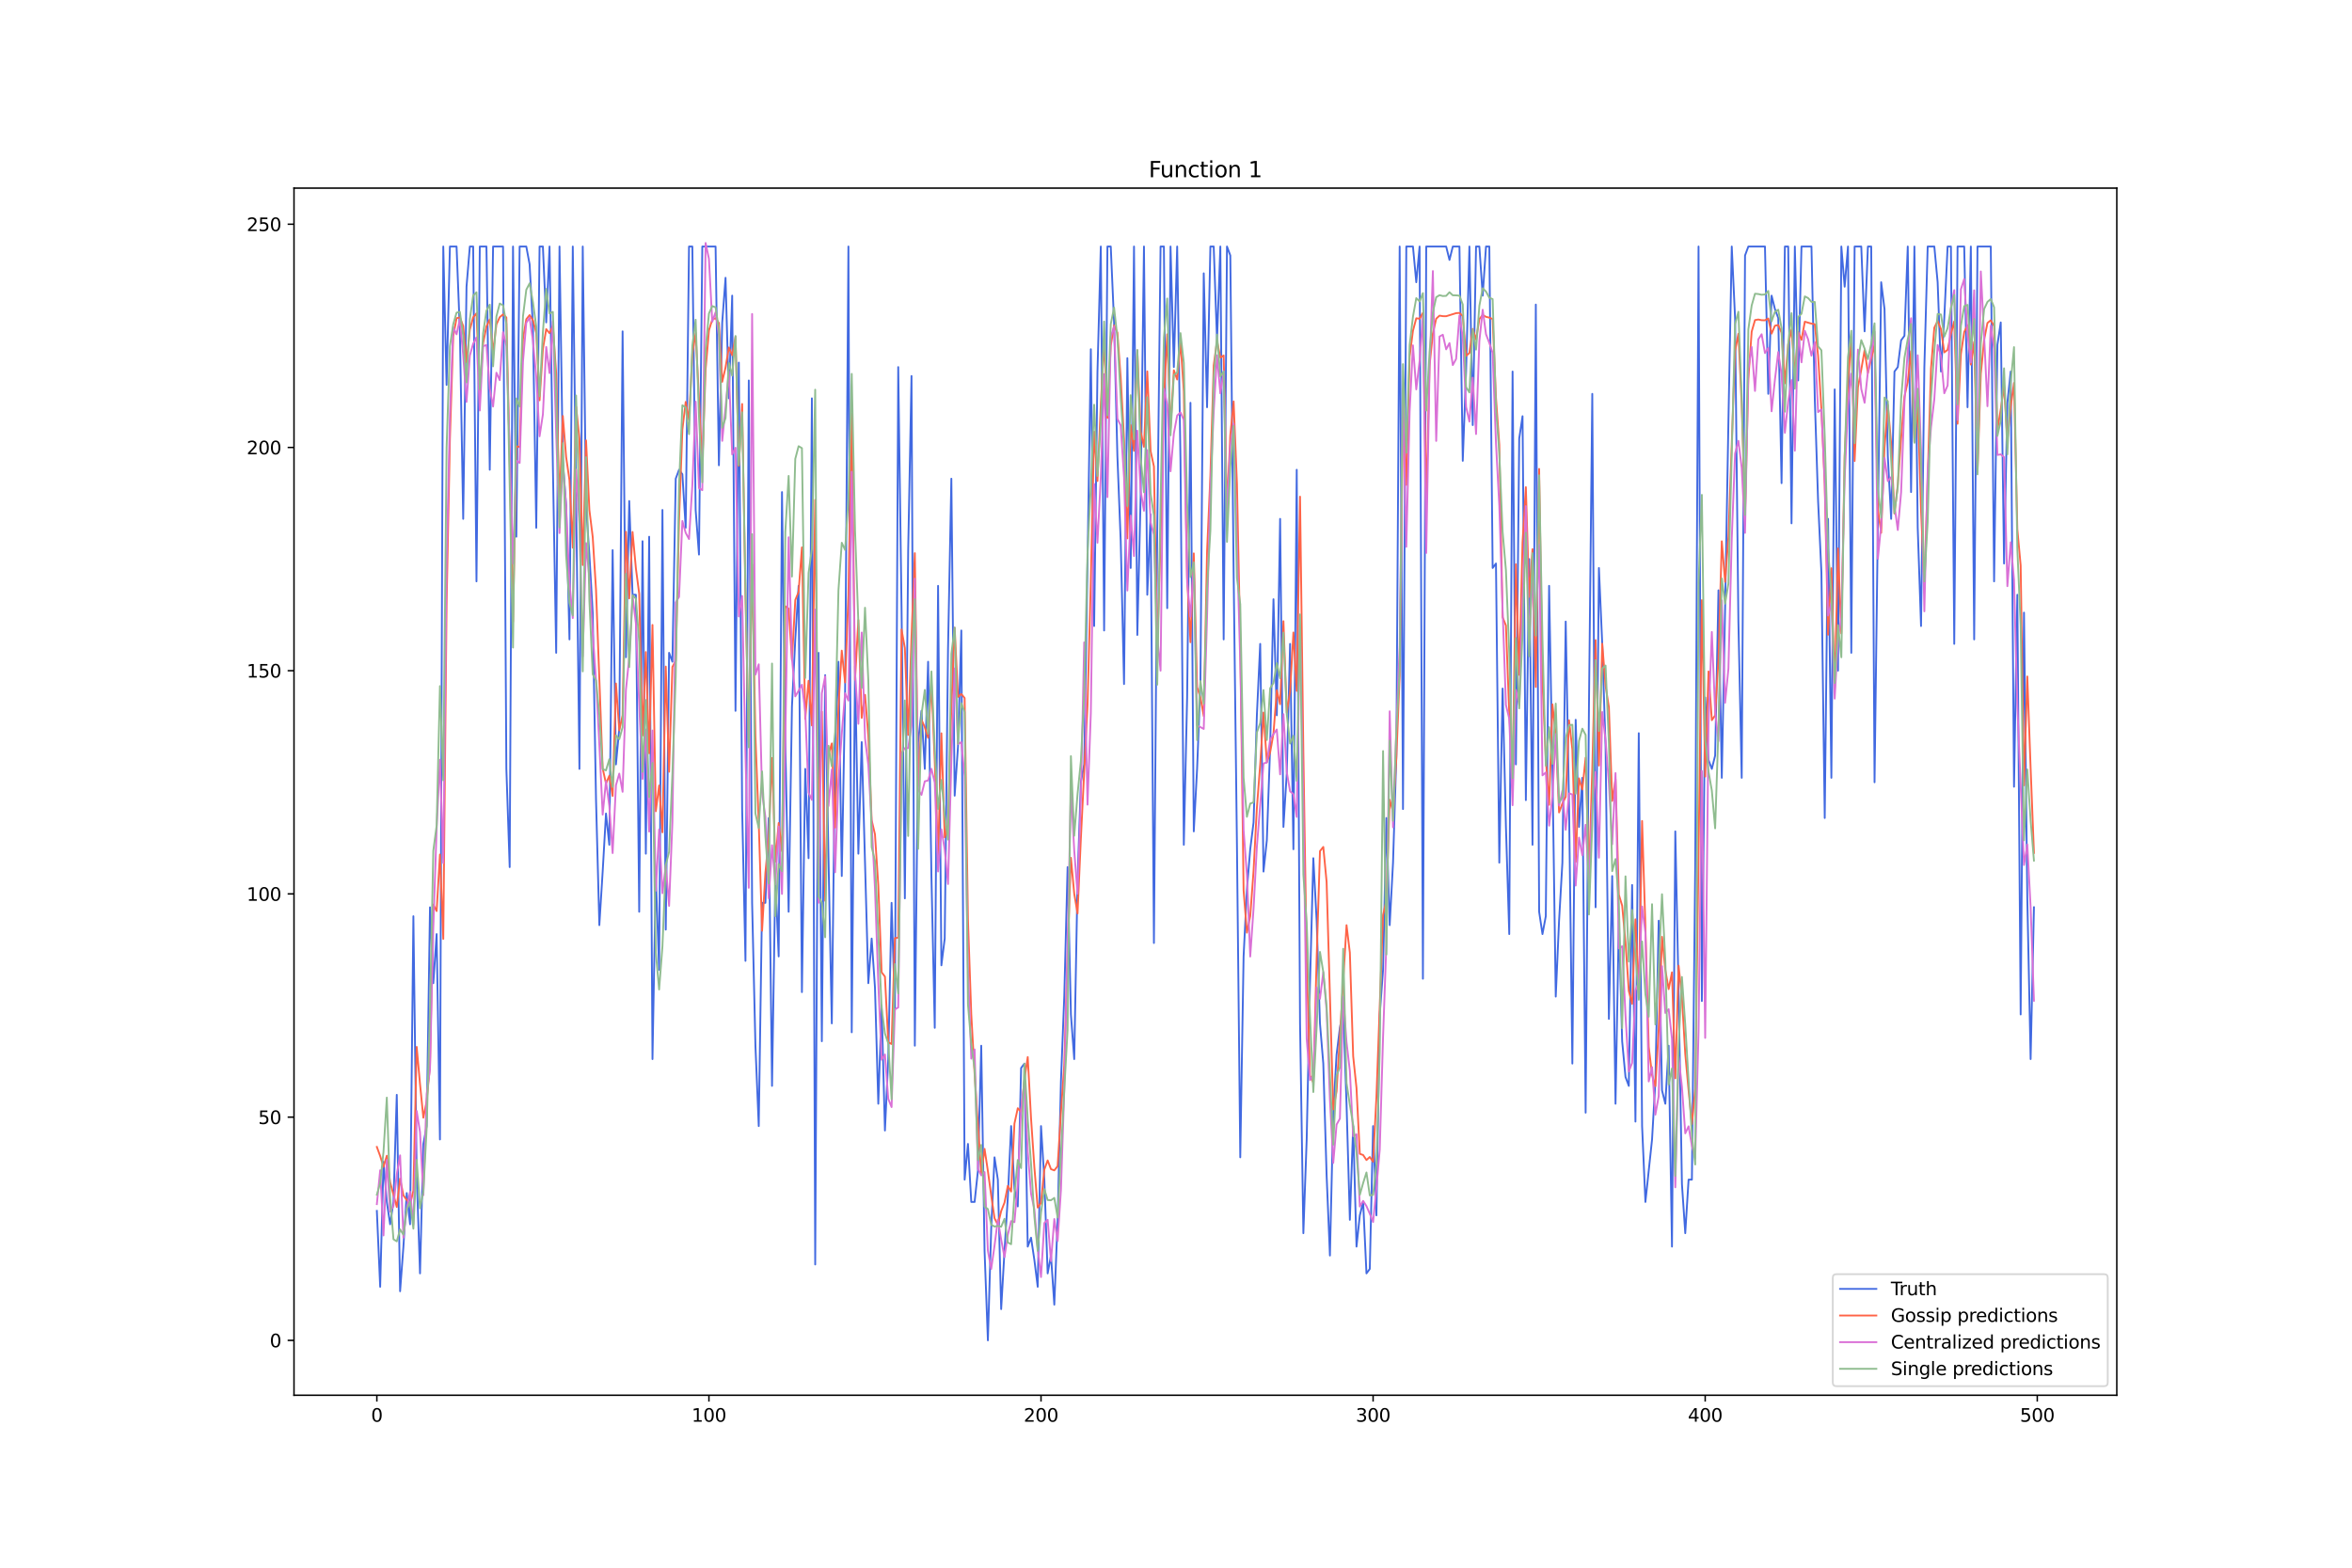 <?xml version="1.0" encoding="utf-8" standalone="no"?>
<!DOCTYPE svg PUBLIC "-//W3C//DTD SVG 1.1//EN"
  "http://www.w3.org/Graphics/SVG/1.1/DTD/svg11.dtd">
<svg xmlns:xlink="http://www.w3.org/1999/xlink" width="1296pt" height="864pt" viewBox="0 0 1296 864" xmlns="http://www.w3.org/2000/svg" version="1.1">
 <defs>
  <style type="text/css">*{stroke-linejoin: round; stroke-linecap: butt}</style>
 </defs>
 <g id="figure_1">
  <g id="patch_1">
   <path d="M 0 864 
L 1296 864 
L 1296 0 
L 0 0 
z
" style="fill: #ffffff"/>
  </g>
  <g id="axes_1">
   <g id="patch_2">
    <path d="M 162 768.96 
L 1166.4 768.96 
L 1166.4 103.68 
L 162 103.68 
z
" style="fill: #ffffff"/>
   </g>
   <g id="matplotlib.axis_1">
    <g id="xtick_1">
     <g id="line2d_1">
      <defs>
       <path id="m307b35879f" d="M 0 0 
L 0 3.5 
" style="stroke: #000000; stroke-width: 0.8"/>
      </defs>
      <g>
       <use xlink:href="#m307b35879f" x="207.655" y="768.96" style="stroke: #000000; stroke-width: 0.8"/>
      </g>
     </g>
     <g id="text_1">
      <!-- 0 -->
      <g transform="translate(204.473 783.558) scale(0.1 -0.1)">
       <defs>
        <path id="DejaVuSans-30" d="M 2034 4250 
Q 1547 4250 1301 3770 
Q 1056 3291 1056 2328 
Q 1056 1369 1301 889 
Q 1547 409 2034 409 
Q 2525 409 2770 889 
Q 3016 1369 3016 2328 
Q 3016 3291 2770 3770 
Q 2525 4250 2034 4250 
z
M 2034 4750 
Q 2819 4750 3233 4129 
Q 3647 3509 3647 2328 
Q 3647 1150 3233 529 
Q 2819 -91 2034 -91 
Q 1250 -91 836 529 
Q 422 1150 422 2328 
Q 422 3509 836 4129 
Q 1250 4750 2034 4750 
z
" transform="scale(0.016)"/>
       </defs>
       <use xlink:href="#DejaVuSans-30"/>
      </g>
     </g>
    </g>
    <g id="xtick_2">
     <g id="line2d_2">
      <g>
       <use xlink:href="#m307b35879f" x="390.639" y="768.96" style="stroke: #000000; stroke-width: 0.8"/>
      </g>
     </g>
     <g id="text_2">
      <!-- 100 -->
      <g transform="translate(381.095 783.558) scale(0.1 -0.1)">
       <defs>
        <path id="DejaVuSans-31" d="M 794 531 
L 1825 531 
L 1825 4091 
L 703 3866 
L 703 4441 
L 1819 4666 
L 2450 4666 
L 2450 531 
L 3481 531 
L 3481 0 
L 794 0 
L 794 531 
z
" transform="scale(0.016)"/>
       </defs>
       <use xlink:href="#DejaVuSans-31"/>
       <use xlink:href="#DejaVuSans-30" x="63.623"/>
       <use xlink:href="#DejaVuSans-30" x="127.246"/>
      </g>
     </g>
    </g>
    <g id="xtick_3">
     <g id="line2d_3">
      <g>
       <use xlink:href="#m307b35879f" x="573.623" y="768.96" style="stroke: #000000; stroke-width: 0.8"/>
      </g>
     </g>
     <g id="text_3">
      <!-- 200 -->
      <g transform="translate(564.079 783.558) scale(0.1 -0.1)">
       <defs>
        <path id="DejaVuSans-32" d="M 1228 531 
L 3431 531 
L 3431 0 
L 469 0 
L 469 531 
Q 828 903 1448 1529 
Q 2069 2156 2228 2338 
Q 2531 2678 2651 2914 
Q 2772 3150 2772 3378 
Q 2772 3750 2511 3984 
Q 2250 4219 1831 4219 
Q 1534 4219 1204 4116 
Q 875 4013 500 3803 
L 500 4441 
Q 881 4594 1212 4672 
Q 1544 4750 1819 4750 
Q 2544 4750 2975 4387 
Q 3406 4025 3406 3419 
Q 3406 3131 3298 2873 
Q 3191 2616 2906 2266 
Q 2828 2175 2409 1742 
Q 1991 1309 1228 531 
z
" transform="scale(0.016)"/>
       </defs>
       <use xlink:href="#DejaVuSans-32"/>
       <use xlink:href="#DejaVuSans-30" x="63.623"/>
       <use xlink:href="#DejaVuSans-30" x="127.246"/>
      </g>
     </g>
    </g>
    <g id="xtick_4">
     <g id="line2d_4">
      <g>
       <use xlink:href="#m307b35879f" x="756.607" y="768.96" style="stroke: #000000; stroke-width: 0.8"/>
      </g>
     </g>
     <g id="text_4">
      <!-- 300 -->
      <g transform="translate(747.063 783.558) scale(0.1 -0.1)">
       <defs>
        <path id="DejaVuSans-33" d="M 2597 2516 
Q 3050 2419 3304 2112 
Q 3559 1806 3559 1356 
Q 3559 666 3084 287 
Q 2609 -91 1734 -91 
Q 1441 -91 1130 -33 
Q 819 25 488 141 
L 488 750 
Q 750 597 1062 519 
Q 1375 441 1716 441 
Q 2309 441 2620 675 
Q 2931 909 2931 1356 
Q 2931 1769 2642 2001 
Q 2353 2234 1838 2234 
L 1294 2234 
L 1294 2753 
L 1863 2753 
Q 2328 2753 2575 2939 
Q 2822 3125 2822 3475 
Q 2822 3834 2567 4026 
Q 2313 4219 1838 4219 
Q 1578 4219 1281 4162 
Q 984 4106 628 3988 
L 628 4550 
Q 988 4650 1302 4700 
Q 1616 4750 1894 4750 
Q 2613 4750 3031 4423 
Q 3450 4097 3450 3541 
Q 3450 3153 3228 2886 
Q 3006 2619 2597 2516 
z
" transform="scale(0.016)"/>
       </defs>
       <use xlink:href="#DejaVuSans-33"/>
       <use xlink:href="#DejaVuSans-30" x="63.623"/>
       <use xlink:href="#DejaVuSans-30" x="127.246"/>
      </g>
     </g>
    </g>
    <g id="xtick_5">
     <g id="line2d_5">
      <g>
       <use xlink:href="#m307b35879f" x="939.591" y="768.96" style="stroke: #000000; stroke-width: 0.8"/>
      </g>
     </g>
     <g id="text_5">
      <!-- 400 -->
      <g transform="translate(930.047 783.558) scale(0.1 -0.1)">
       <defs>
        <path id="DejaVuSans-34" d="M 2419 4116 
L 825 1625 
L 2419 1625 
L 2419 4116 
z
M 2253 4666 
L 3047 4666 
L 3047 1625 
L 3713 1625 
L 3713 1100 
L 3047 1100 
L 3047 0 
L 2419 0 
L 2419 1100 
L 313 1100 
L 313 1709 
L 2253 4666 
z
" transform="scale(0.016)"/>
       </defs>
       <use xlink:href="#DejaVuSans-34"/>
       <use xlink:href="#DejaVuSans-30" x="63.623"/>
       <use xlink:href="#DejaVuSans-30" x="127.246"/>
      </g>
     </g>
    </g>
    <g id="xtick_6">
     <g id="line2d_6">
      <g>
       <use xlink:href="#m307b35879f" x="1122.575" y="768.96" style="stroke: #000000; stroke-width: 0.8"/>
      </g>
     </g>
     <g id="text_6">
      <!-- 500 -->
      <g transform="translate(1113.032 783.558) scale(0.1 -0.1)">
       <defs>
        <path id="DejaVuSans-35" d="M 691 4666 
L 3169 4666 
L 3169 4134 
L 1269 4134 
L 1269 2991 
Q 1406 3038 1543 3061 
Q 1681 3084 1819 3084 
Q 2600 3084 3056 2656 
Q 3513 2228 3513 1497 
Q 3513 744 3044 326 
Q 2575 -91 1722 -91 
Q 1428 -91 1123 -41 
Q 819 9 494 109 
L 494 744 
Q 775 591 1075 516 
Q 1375 441 1709 441 
Q 2250 441 2565 725 
Q 2881 1009 2881 1497 
Q 2881 1984 2565 2268 
Q 2250 2553 1709 2553 
Q 1456 2553 1204 2497 
Q 953 2441 691 2322 
L 691 4666 
z
" transform="scale(0.016)"/>
       </defs>
       <use xlink:href="#DejaVuSans-35"/>
       <use xlink:href="#DejaVuSans-30" x="63.623"/>
       <use xlink:href="#DejaVuSans-30" x="127.246"/>
      </g>
     </g>
    </g>
   </g>
   <g id="matplotlib.axis_2">
    <g id="ytick_1">
     <g id="line2d_7">
      <defs>
       <path id="mcb86f44958" d="M 0 0 
L -3.5 0 
" style="stroke: #000000; stroke-width: 0.8"/>
      </defs>
      <g>
       <use xlink:href="#mcb86f44958" x="162" y="738.72" style="stroke: #000000; stroke-width: 0.8"/>
      </g>
     </g>
     <g id="text_7">
      <!-- 0 -->
      <g transform="translate(148.637 742.519) scale(0.1 -0.1)">
       <use xlink:href="#DejaVuSans-30"/>
      </g>
     </g>
    </g>
    <g id="ytick_2">
     <g id="line2d_8">
      <g>
       <use xlink:href="#mcb86f44958" x="162" y="615.689" style="stroke: #000000; stroke-width: 0.8"/>
      </g>
     </g>
     <g id="text_8">
      <!-- 50 -->
      <g transform="translate(142.275 619.488) scale(0.1 -0.1)">
       <use xlink:href="#DejaVuSans-35"/>
       <use xlink:href="#DejaVuSans-30" x="63.623"/>
      </g>
     </g>
    </g>
    <g id="ytick_3">
     <g id="line2d_9">
      <g>
       <use xlink:href="#mcb86f44958" x="162" y="492.657" style="stroke: #000000; stroke-width: 0.8"/>
      </g>
     </g>
     <g id="text_9">
      <!-- 100 -->
      <g transform="translate(135.912 496.456) scale(0.1 -0.1)">
       <use xlink:href="#DejaVuSans-31"/>
       <use xlink:href="#DejaVuSans-30" x="63.623"/>
       <use xlink:href="#DejaVuSans-30" x="127.246"/>
      </g>
     </g>
    </g>
    <g id="ytick_4">
     <g id="line2d_10">
      <g>
       <use xlink:href="#mcb86f44958" x="162" y="369.626" style="stroke: #000000; stroke-width: 0.8"/>
      </g>
     </g>
     <g id="text_10">
      <!-- 150 -->
      <g transform="translate(135.912 373.425) scale(0.1 -0.1)">
       <use xlink:href="#DejaVuSans-31"/>
       <use xlink:href="#DejaVuSans-35" x="63.623"/>
       <use xlink:href="#DejaVuSans-30" x="127.246"/>
      </g>
     </g>
    </g>
    <g id="ytick_5">
     <g id="line2d_11">
      <g>
       <use xlink:href="#mcb86f44958" x="162" y="246.594" style="stroke: #000000; stroke-width: 0.8"/>
      </g>
     </g>
     <g id="text_11">
      <!-- 200 -->
      <g transform="translate(135.912 250.393) scale(0.1 -0.1)">
       <use xlink:href="#DejaVuSans-32"/>
       <use xlink:href="#DejaVuSans-30" x="63.623"/>
       <use xlink:href="#DejaVuSans-30" x="127.246"/>
      </g>
     </g>
    </g>
    <g id="ytick_6">
     <g id="line2d_12">
      <g>
       <use xlink:href="#mcb86f44958" x="162" y="123.563" style="stroke: #000000; stroke-width: 0.8"/>
      </g>
     </g>
     <g id="text_12">
      <!-- 250 -->
      <g transform="translate(135.912 127.362) scale(0.1 -0.1)">
       <use xlink:href="#DejaVuSans-32"/>
       <use xlink:href="#DejaVuSans-35" x="63.623"/>
       <use xlink:href="#DejaVuSans-30" x="127.246"/>
      </g>
     </g>
    </g>
   </g>
   <g id="line2d_13">
    <path d="M 207.655 667.362 
L 209.484 709.192 
L 211.314 640.295 
L 213.144 662.44 
L 214.974 674.744 
L 216.804 662.44 
L 218.634 603.385 
L 220.463 711.653 
L 222.293 687.047 
L 224.123 657.519 
L 225.953 674.744 
L 227.783 504.96 
L 229.613 647.677 
L 231.442 701.811 
L 233.272 630.452 
L 235.102 620.61 
L 236.932 500.039 
L 238.762 541.87 
L 240.592 514.803 
L 242.422 627.992 
L 244.251 135.866 
L 246.081 212.145 
L 247.911 135.866 
L 251.571 135.866 
L 253.401 182.618 
L 255.23 285.964 
L 257.06 158.012 
L 258.89 135.866 
L 260.72 135.866 
L 262.55 320.413 
L 264.38 135.866 
L 268.039 135.866 
L 269.869 258.897 
L 271.699 135.866 
L 277.189 135.866 
L 279.018 423.759 
L 280.848 477.893 
L 282.678 135.866 
L 284.508 295.807 
L 286.338 135.866 
L 289.997 135.866 
L 291.827 145.708 
L 293.657 180.157 
L 295.487 290.886 
L 297.317 135.866 
L 299.147 135.866 
L 300.976 177.697 
L 302.806 135.866 
L 304.636 256.437 
L 306.466 359.783 
L 308.296 135.866 
L 310.126 253.976 
L 311.956 278.582 
L 313.785 352.401 
L 315.615 135.866 
L 317.445 273.661 
L 319.275 423.759 
L 321.105 135.866 
L 322.935 278.582 
L 324.764 305.649 
L 326.594 337.637 
L 328.424 440.984 
L 330.254 509.881 
L 332.084 480.354 
L 333.914 448.366 
L 335.743 465.59 
L 337.573 303.189 
L 339.403 421.299 
L 341.233 401.614 
L 343.063 182.618 
L 344.893 362.244 
L 346.723 276.122 
L 348.552 327.795 
L 350.382 327.795 
L 352.212 502.5 
L 354.042 298.267 
L 355.872 470.511 
L 357.702 295.807 
L 359.531 583.7 
L 361.361 482.815 
L 363.191 534.488 
L 365.021 281.043 
L 366.851 512.342 
L 368.681 359.783 
L 370.51 364.704 
L 372.34 263.819 
L 374.17 258.897 
L 376 261.358 
L 377.83 290.886 
L 379.66 135.866 
L 381.489 135.866 
L 383.319 281.043 
L 385.149 305.649 
L 386.979 135.866 
L 394.298 135.866 
L 396.128 256.437 
L 397.958 177.697 
L 399.788 153.09 
L 401.618 219.527 
L 403.448 162.933 
L 405.277 391.771 
L 407.107 199.842 
L 408.937 445.905 
L 410.767 529.567 
L 412.597 209.685 
L 414.427 497.578 
L 416.256 576.318 
L 418.086 620.61 
L 419.916 497.578 
L 421.746 497.578 
L 423.576 450.826 
L 425.406 598.464 
L 427.236 482.815 
L 429.065 527.106 
L 430.895 271.2 
L 432.725 408.996 
L 434.555 502.5 
L 436.385 389.311 
L 438.215 352.401 
L 440.044 322.874 
L 441.874 546.791 
L 443.704 423.759 
L 445.534 472.972 
L 447.364 219.527 
L 449.194 696.889 
L 451.023 359.783 
L 452.853 573.858 
L 454.683 372.086 
L 456.513 472.972 
L 458.343 564.015 
L 460.173 411.456 
L 462.003 364.704 
L 463.832 482.815 
L 465.662 381.929 
L 467.492 135.866 
L 469.322 568.937 
L 471.152 367.165 
L 472.982 470.511 
L 474.811 408.996 
L 478.471 541.87 
L 480.301 517.263 
L 482.131 544.33 
L 483.961 608.307 
L 485.79 554.173 
L 487.62 623.07 
L 489.45 583.7 
L 491.28 497.578 
L 493.11 556.633 
L 494.94 202.303 
L 496.77 335.177 
L 498.599 495.118 
L 500.429 303.189 
L 502.259 207.224 
L 504.089 576.318 
L 505.919 408.996 
L 507.749 391.771 
L 509.578 423.759 
L 511.408 364.704 
L 513.238 482.815 
L 515.068 566.476 
L 516.898 322.874 
L 518.728 532.027 
L 520.557 517.263 
L 522.387 357.322 
L 524.217 263.819 
L 526.047 438.523 
L 527.877 411.456 
L 529.707 347.48 
L 531.536 650.137 
L 533.366 630.452 
L 535.196 662.44 
L 537.026 662.44 
L 538.856 645.216 
L 540.686 576.318 
L 542.516 689.507 
L 544.345 738.72 
L 546.175 677.204 
L 548.005 637.834 
L 549.835 650.137 
L 551.665 721.496 
L 553.495 689.507 
L 555.324 659.98 
L 557.154 620.61 
L 558.984 655.059 
L 560.814 664.901 
L 562.644 588.622 
L 564.474 586.161 
L 566.303 687.047 
L 568.133 682.126 
L 569.963 694.429 
L 571.793 709.192 
L 573.623 620.61 
L 575.453 650.137 
L 577.283 701.811 
L 579.112 691.968 
L 580.942 719.035 
L 582.772 672.283 
L 584.602 596.004 
L 586.432 549.252 
L 588.262 477.893 
L 590.091 559.094 
L 591.921 583.7 
L 593.751 485.275 
L 595.581 431.141 
L 597.411 421.299 
L 599.241 310.571 
L 601.07 192.46 
L 602.9 345.019 
L 604.73 204.763 
L 606.56 135.866 
L 608.39 347.48 
L 610.22 135.866 
L 612.05 135.866 
L 613.879 177.697 
L 615.709 251.515 
L 617.539 298.267 
L 619.369 377.008 
L 621.199 197.382 
L 623.029 313.031 
L 624.858 135.866 
L 626.688 349.941 
L 628.518 273.661 
L 630.348 135.866 
L 632.178 327.795 
L 634.008 283.504 
L 635.837 519.724 
L 637.667 293.346 
L 639.497 135.866 
L 641.327 135.866 
L 643.157 335.177 
L 644.987 135.866 
L 646.817 202.303 
L 648.646 135.866 
L 650.476 253.976 
L 652.306 465.59 
L 654.136 384.389 
L 655.966 221.988 
L 657.796 458.208 
L 659.625 423.759 
L 661.455 377.008 
L 663.285 150.63 
L 665.115 224.449 
L 666.945 135.866 
L 668.775 135.866 
L 670.604 187.539 
L 672.434 135.866 
L 674.264 352.401 
L 676.094 135.866 
L 677.924 140.787 
L 679.754 315.492 
L 681.583 465.59 
L 683.413 637.834 
L 685.243 527.106 
L 687.073 490.196 
L 688.903 468.051 
L 690.733 453.287 
L 692.563 394.232 
L 694.392 354.862 
L 696.222 480.354 
L 698.052 463.13 
L 699.882 411.456 
L 701.712 330.256 
L 703.542 394.232 
L 705.371 285.964 
L 707.201 455.748 
L 709.031 426.22 
L 710.861 354.862 
L 712.691 468.051 
L 714.521 258.897 
L 716.35 564.015 
L 718.18 679.665 
L 720.01 627.992 
L 721.84 541.87 
L 723.67 472.972 
L 725.5 507.421 
L 727.33 564.015 
L 729.159 586.161 
L 730.989 647.677 
L 732.819 691.968 
L 734.649 613.228 
L 736.479 581.24 
L 738.309 566.476 
L 740.138 556.633 
L 741.968 608.307 
L 743.798 672.283 
L 745.628 620.61 
L 747.458 687.047 
L 749.288 669.822 
L 751.117 662.44 
L 752.947 701.811 
L 754.777 699.35 
L 756.607 620.61 
L 758.437 669.822 
L 760.267 559.094 
L 762.097 534.488 
L 763.926 450.826 
L 765.756 509.881 
L 767.586 475.433 
L 769.416 416.378 
L 771.246 135.866 
L 773.076 445.905 
L 774.905 135.866 
L 778.565 135.866 
L 780.395 155.551 
L 782.225 135.866 
L 784.055 539.409 
L 785.884 135.866 
L 796.864 135.866 
L 798.693 143.248 
L 800.523 135.866 
L 804.183 135.866 
L 806.013 253.976 
L 807.843 204.763 
L 809.672 135.866 
L 811.502 234.291 
L 813.332 135.866 
L 815.162 135.866 
L 816.992 162.933 
L 818.822 135.866 
L 820.651 135.866 
L 822.481 313.031 
L 824.311 310.571 
L 826.141 475.433 
L 827.971 379.468 
L 829.801 455.748 
L 831.63 514.803 
L 833.46 204.763 
L 835.29 421.299 
L 837.12 241.673 
L 838.95 229.37 
L 840.78 440.984 
L 842.61 308.11 
L 844.439 465.59 
L 846.269 167.854 
L 848.099 502.5 
L 849.929 514.803 
L 851.759 504.96 
L 853.589 322.874 
L 855.418 423.759 
L 857.248 549.252 
L 859.078 507.421 
L 860.908 475.433 
L 862.738 342.559 
L 864.568 443.445 
L 866.397 586.161 
L 868.227 396.693 
L 870.057 455.748 
L 871.887 428.681 
L 873.717 613.228 
L 875.547 389.311 
L 877.377 217.067 
L 879.206 500.039 
L 881.036 313.031 
L 882.866 354.862 
L 884.696 411.456 
L 886.526 561.555 
L 888.356 482.815 
L 890.185 608.307 
L 892.015 507.421 
L 893.845 573.858 
L 895.675 593.543 
L 897.505 598.464 
L 899.335 487.736 
L 901.164 618.149 
L 902.994 404.074 
L 904.824 620.61 
L 906.654 662.44 
L 910.314 627.992 
L 912.144 596.004 
L 913.973 507.421 
L 915.803 600.925 
L 917.633 608.307 
L 919.463 576.318 
L 921.293 687.047 
L 923.123 458.208 
L 924.952 546.791 
L 926.782 652.598 
L 928.612 679.665 
L 930.442 650.137 
L 932.272 650.137 
L 934.102 477.893 
L 935.931 135.866 
L 937.761 551.712 
L 939.591 384.389 
L 941.421 418.838 
L 943.251 423.759 
L 945.081 416.378 
L 946.911 325.334 
L 948.74 428.681 
L 950.57 335.177 
L 952.4 231.83 
L 954.23 135.866 
L 956.06 175.236 
L 957.89 342.559 
L 959.719 428.681 
L 961.549 140.787 
L 963.379 135.866 
L 972.528 135.866 
L 974.358 217.067 
L 976.188 162.933 
L 978.018 170.315 
L 979.848 175.236 
L 981.678 266.279 
L 983.507 135.866 
L 985.337 135.866 
L 987.167 288.425 
L 988.997 135.866 
L 990.827 209.685 
L 992.657 135.866 
L 998.146 135.866 
L 999.976 219.527 
L 1001.806 276.122 
L 1003.636 315.492 
L 1005.465 450.826 
L 1007.295 285.964 
L 1009.125 428.681 
L 1010.955 214.606 
L 1012.785 369.626 
L 1014.615 135.866 
L 1016.444 158.012 
L 1018.274 135.866 
L 1020.104 359.783 
L 1021.934 135.866 
L 1025.594 135.866 
L 1027.424 182.618 
L 1029.253 135.866 
L 1031.083 135.866 
L 1032.913 431.141 
L 1034.743 288.425 
L 1036.573 155.551 
L 1038.403 170.315 
L 1040.232 251.515 
L 1042.062 285.964 
L 1043.892 204.763 
L 1045.722 202.303 
L 1047.552 187.539 
L 1049.382 185.078 
L 1051.211 135.866 
L 1053.041 271.2 
L 1054.871 135.866 
L 1056.701 290.886 
L 1058.531 345.019 
L 1060.361 202.303 
L 1062.191 135.866 
L 1065.85 135.866 
L 1067.68 155.551 
L 1069.51 204.763 
L 1071.34 175.236 
L 1073.17 135.866 
L 1074.999 135.866 
L 1076.829 354.862 
L 1078.659 135.866 
L 1082.319 135.866 
L 1084.149 224.449 
L 1085.978 135.866 
L 1087.808 352.401 
L 1089.638 135.866 
L 1096.958 135.866 
L 1098.787 320.413 
L 1100.617 190 
L 1102.447 177.697 
L 1104.277 310.571 
L 1106.107 221.988 
L 1107.937 204.763 
L 1109.766 433.602 
L 1111.596 327.795 
L 1113.426 559.094 
L 1115.256 337.637 
L 1117.086 495.118 
L 1118.916 583.7 
L 1120.745 500.039 
L 1120.745 500.039 
" clip-path="url(#p097421d516)" style="fill: none; stroke: #4169e1; stroke-linecap: square"/>
   </g>
   <g id="line2d_14">
    <path d="M 207.655 632.105 
L 209.484 637.116 
L 211.314 643.083 
L 213.144 636.958 
L 214.974 651.524 
L 218.634 665.222 
L 220.463 649.596 
L 222.293 658.823 
L 225.953 663.854 
L 227.783 656.212 
L 229.613 576.985 
L 231.442 597.469 
L 233.272 615.991 
L 235.102 606.924 
L 236.932 587.292 
L 238.762 498.537 
L 240.592 502.125 
L 242.422 470.956 
L 244.251 517.455 
L 246.081 332.904 
L 247.911 241.94 
L 249.741 185.307 
L 251.571 175.375 
L 253.401 174.922 
L 255.23 179.691 
L 257.06 199.584 
L 258.89 181.734 
L 260.72 174.887 
L 262.55 172.673 
L 264.38 215.662 
L 266.209 189.156 
L 268.039 179.93 
L 269.869 176.011 
L 271.699 194.01 
L 273.529 178.804 
L 275.359 174.826 
L 277.189 173.248 
L 279.018 174.961 
L 280.848 252.716 
L 282.678 342.667 
L 284.508 245.925 
L 286.338 246.451 
L 288.168 186.779 
L 289.997 175.94 
L 291.827 173.652 
L 293.657 176.473 
L 295.487 183.517 
L 297.317 220.645 
L 299.147 192.32 
L 300.976 181.394 
L 302.806 183.634 
L 304.636 179.591 
L 306.466 205.85 
L 308.296 277.19 
L 310.126 229.257 
L 311.956 251.874 
L 313.785 264.576 
L 315.615 301.874 
L 317.445 224.146 
L 319.275 241.933 
L 321.105 311.412 
L 322.935 242.719 
L 324.764 281.055 
L 326.594 295.902 
L 328.424 325.123 
L 332.084 423.489 
L 333.914 431.847 
L 335.743 427.521 
L 337.573 438.693 
L 339.403 376.691 
L 341.233 402.565 
L 343.063 394.148 
L 344.893 293.069 
L 346.723 329.806 
L 348.552 293.185 
L 350.382 313.176 
L 352.212 327.215 
L 354.042 405.408 
L 355.872 359.37 
L 357.702 415.198 
L 359.531 344.429 
L 361.361 447.117 
L 363.191 432.904 
L 365.021 458.724 
L 366.851 367.374 
L 368.681 425.343 
L 370.51 367.564 
L 372.34 364.166 
L 374.17 286.526 
L 376 236.778 
L 377.83 221.491 
L 379.66 231.405 
L 381.489 195.036 
L 383.319 183.527 
L 386.979 256.142 
L 388.809 203.676 
L 390.639 182.072 
L 392.469 176.106 
L 394.298 175.333 
L 396.128 178.041 
L 397.958 210.423 
L 399.788 202.51 
L 401.618 191.496 
L 403.448 195.776 
L 405.277 185.57 
L 407.107 256.702 
L 408.937 222.641 
L 410.767 328.552 
L 412.597 409.918 
L 414.427 311.207 
L 416.256 405.988 
L 418.086 453.66 
L 419.916 512.957 
L 421.746 481.03 
L 423.576 461.597 
L 425.406 417.745 
L 427.236 474.914 
L 429.065 453.572 
L 430.895 469.085 
L 432.725 334.114 
L 434.555 335.391 
L 436.385 363.766 
L 438.215 330.696 
L 440.044 326.243 
L 441.874 301.678 
L 443.704 396.234 
L 445.534 375.216 
L 447.364 399.826 
L 449.194 275.481 
L 451.023 457.337 
L 452.853 392.213 
L 454.683 496.421 
L 456.513 415.827 
L 458.343 409.725 
L 460.173 456.075 
L 462.003 389.592 
L 463.832 358.573 
L 465.662 376.122 
L 467.492 328.059 
L 469.322 227.859 
L 471.152 374.599 
L 472.982 341.696 
L 474.811 395.642 
L 476.641 382.937 
L 478.471 405.439 
L 480.301 452.029 
L 482.131 459.842 
L 483.961 488.035 
L 485.79 535.849 
L 487.62 538.234 
L 489.45 574.415 
L 491.28 575.395 
L 493.11 517.024 
L 494.94 516.766 
L 496.77 346.937 
L 498.599 357.155 
L 500.429 405.029 
L 502.259 351.141 
L 504.089 304.87 
L 505.919 432.887 
L 507.749 396.709 
L 509.578 400.758 
L 511.408 406.624 
L 513.238 376.729 
L 515.068 419.463 
L 516.898 472.366 
L 518.728 404.142 
L 520.557 461.504 
L 522.387 454.683 
L 524.217 389.803 
L 526.047 345.944 
L 527.877 384.081 
L 529.707 382.483 
L 531.536 384.71 
L 533.366 506.86 
L 535.196 559.043 
L 537.026 591.82 
L 540.686 646.951 
L 542.516 633.167 
L 544.345 645.401 
L 546.175 658.88 
L 548.005 671.409 
L 549.835 675.006 
L 551.665 667.482 
L 553.495 662.802 
L 555.324 653.562 
L 557.154 656.691 
L 558.984 619.24 
L 560.814 610.773 
L 562.644 612.815 
L 564.474 595.014 
L 566.303 582.566 
L 568.133 616.462 
L 569.963 643.319 
L 571.793 665.522 
L 573.623 663.016 
L 575.453 644.519 
L 577.283 639.54 
L 579.112 644.352 
L 580.942 645.025 
L 582.772 642.71 
L 584.602 613.087 
L 586.432 586.996 
L 588.262 525.984 
L 590.091 472.765 
L 591.921 492.508 
L 593.751 503.449 
L 595.581 462.212 
L 599.241 388.695 
L 601.07 320.432 
L 602.9 237.877 
L 604.73 265.089 
L 606.56 223.219 
L 608.39 187.566 
L 610.22 230.328 
L 612.05 190.475 
L 613.879 179.382 
L 615.709 183.317 
L 617.539 208.424 
L 619.369 241.943 
L 621.199 296.728 
L 623.029 234.3 
L 624.858 248.455 
L 626.688 193.078 
L 628.518 237.842 
L 630.348 246.272 
L 632.178 204.68 
L 634.008 248.659 
L 635.837 257.079 
L 637.667 358.747 
L 639.497 297.077 
L 641.327 220.139 
L 643.157 184.255 
L 644.987 235.916 
L 646.817 204.063 
L 648.646 209.168 
L 650.476 188.07 
L 652.306 215.712 
L 654.136 318.342 
L 655.966 353.955 
L 657.796 304.99 
L 659.625 378.737 
L 661.455 384.325 
L 663.285 394.689 
L 665.115 303.932 
L 666.945 262.091 
L 668.775 201.376 
L 670.604 187.875 
L 672.434 197.09 
L 674.264 195.921 
L 676.094 280.52 
L 677.924 239.931 
L 679.754 221.226 
L 681.583 266.636 
L 683.413 353.698 
L 685.243 490.711 
L 687.073 514.035 
L 688.903 504.873 
L 690.733 479.973 
L 692.563 445.325 
L 694.392 421.333 
L 696.222 392.665 
L 698.052 420.157 
L 699.882 414.617 
L 701.712 404.269 
L 703.542 380.444 
L 705.371 388.118 
L 707.201 342.357 
L 709.031 392.803 
L 710.861 381.033 
L 712.691 348.578 
L 714.521 380.79 
L 716.35 273.721 
L 718.18 414.834 
L 720.01 529.053 
L 721.84 592.798 
L 723.67 596.722 
L 725.5 528.123 
L 727.33 469.073 
L 729.159 466.764 
L 730.989 486.083 
L 734.649 611.468 
L 736.479 601.44 
L 741.968 509.891 
L 743.798 525.015 
L 745.628 582.137 
L 747.458 599.626 
L 749.288 635.914 
L 751.117 636.561 
L 752.947 639.329 
L 754.777 637.656 
L 756.607 640.271 
L 758.437 604.587 
L 762.097 504.27 
L 763.926 496.25 
L 765.756 440.762 
L 767.586 447.426 
L 769.416 417.929 
L 771.246 372.12 
L 773.076 226.953 
L 774.905 267.254 
L 776.735 196.513 
L 778.565 182.32 
L 780.395 175.403 
L 782.225 175.67 
L 784.055 172.409 
L 785.884 277.025 
L 787.714 201.404 
L 789.544 183.786 
L 791.374 175.648 
L 793.204 173.942 
L 795.034 174.245 
L 796.864 174.277 
L 802.353 172.585 
L 804.183 172.455 
L 806.013 174.175 
L 807.843 196.121 
L 809.672 194.573 
L 811.502 181.272 
L 813.332 187.109 
L 815.162 175.838 
L 816.992 173.565 
L 818.822 174.619 
L 820.651 175.052 
L 822.481 175.819 
L 824.311 219.252 
L 826.141 245.125 
L 827.971 340.176 
L 829.801 344.729 
L 831.63 393.102 
L 833.46 428.492 
L 835.29 310.971 
L 837.12 371.979 
L 838.95 298.861 
L 840.78 268.501 
L 842.61 328.957 
L 844.439 302.663 
L 846.269 378.618 
L 848.099 258.425 
L 849.929 375.791 
L 851.759 418.067 
L 853.589 443.585 
L 855.418 388.192 
L 857.248 404.835 
L 859.078 447.764 
L 860.908 442.865 
L 862.738 439.142 
L 864.568 396.956 
L 866.397 413.042 
L 868.227 475.072 
L 870.057 428.981 
L 871.887 435.135 
L 873.717 417.563 
L 875.547 483.087 
L 877.377 423.548 
L 879.206 352.777 
L 881.036 421.915 
L 882.866 354.768 
L 884.696 377.994 
L 886.526 389.69 
L 888.356 441.397 
L 890.185 429.526 
L 892.015 493.084 
L 893.845 499.111 
L 895.675 519.18 
L 897.505 546.165 
L 899.335 553.245 
L 901.164 506.658 
L 902.994 547.884 
L 904.824 452.46 
L 906.654 510.762 
L 908.484 576.893 
L 910.314 592.35 
L 912.144 598.612 
L 913.973 567.548 
L 915.803 516.314 
L 917.633 534.608 
L 919.463 545.142 
L 921.293 535.879 
L 923.123 594.273 
L 924.952 532.203 
L 926.782 549.698 
L 928.612 580.847 
L 930.442 600.94 
L 932.272 619.532 
L 934.102 600.069 
L 935.931 471.995 
L 937.761 330.775 
L 939.591 428.004 
L 941.421 370.044 
L 943.251 396.906 
L 945.081 394.261 
L 946.911 363.362 
L 948.74 298.315 
L 950.57 320.679 
L 952.4 295.781 
L 956.06 193.374 
L 957.89 183.931 
L 959.719 223.031 
L 961.549 284.004 
L 963.379 208.811 
L 965.209 182.779 
L 967.039 176.406 
L 968.869 176.085 
L 970.698 176.483 
L 972.528 176.526 
L 974.358 175.537 
L 976.188 183.861 
L 978.018 179.528 
L 979.848 179.122 
L 981.678 183.291 
L 983.507 211.282 
L 985.337 189.796 
L 987.167 181.619 
L 988.997 206.628 
L 990.827 182.997 
L 992.657 187.323 
L 994.486 177.299 
L 998.146 178.365 
L 999.976 178.688 
L 1001.806 196.079 
L 1003.636 225.589 
L 1005.465 267.22 
L 1007.295 349.832 
L 1009.125 313.167 
L 1010.955 379.572 
L 1012.785 302.264 
L 1014.615 349.083 
L 1016.444 251.319 
L 1018.274 210.551 
L 1020.104 186.06 
L 1021.934 254.091 
L 1023.764 213.433 
L 1025.594 203.722 
L 1027.424 192.99 
L 1029.253 205.611 
L 1032.913 189.654 
L 1034.743 280.531 
L 1036.573 293.661 
L 1038.403 246.525 
L 1040.232 223.197 
L 1042.062 244.328 
L 1043.892 283.088 
L 1045.722 267.205 
L 1047.552 241.724 
L 1049.382 218.598 
L 1051.211 210.461 
L 1053.041 193.529 
L 1054.871 243.555 
L 1056.701 222.247 
L 1058.531 281.186 
L 1060.361 323.029 
L 1064.02 203.062 
L 1065.85 180.606 
L 1067.68 176.905 
L 1069.51 181.392 
L 1071.34 194.224 
L 1073.17 192.802 
L 1074.999 183.951 
L 1076.829 177.131 
L 1078.659 233.54 
L 1080.489 195.133 
L 1082.319 183.021 
L 1084.149 179.215 
L 1085.978 200.936 
L 1087.808 188.386 
L 1089.638 260.022 
L 1091.468 206.044 
L 1093.298 187.266 
L 1095.128 177.986 
L 1096.958 176.54 
L 1098.787 179.668 
L 1100.617 236.998 
L 1102.447 225.648 
L 1104.277 212.903 
L 1106.107 243.07 
L 1107.937 224.072 
L 1109.766 211.041 
L 1111.596 291.649 
L 1113.426 311.616 
L 1115.256 432.854 
L 1117.086 372.829 
L 1118.916 423.354 
L 1120.745 470.08 
L 1120.745 470.08 
" clip-path="url(#p097421d516)" style="fill: none; stroke: #ff6347; stroke-linecap: square"/>
   </g>
   <g id="line2d_15">
    <path d="M 207.655 663.64 
L 209.484 644.958 
L 211.314 680.9 
L 213.144 639.221 
L 214.974 667.792 
L 216.804 664.71 
L 218.634 647.166 
L 220.463 636.752 
L 222.293 682.128 
L 224.123 666.067 
L 225.953 656.725 
L 227.783 674.848 
L 229.613 612.316 
L 231.442 623.909 
L 233.272 658.725 
L 235.102 602.898 
L 236.932 589.53 
L 238.762 510.526 
L 240.592 456.954 
L 242.422 418.747 
L 244.251 475.613 
L 246.081 311.439 
L 247.911 228.388 
L 249.741 180.256 
L 251.571 184.245 
L 253.401 175.923 
L 255.23 195.625 
L 257.06 221.496 
L 258.89 195.964 
L 260.72 189.444 
L 262.55 185.942 
L 264.38 226.255 
L 266.209 190.793 
L 268.039 190.166 
L 269.869 214.186 
L 271.699 224.058 
L 273.529 205.404 
L 275.359 209.526 
L 277.189 183.026 
L 279.018 190.673 
L 280.848 246.894 
L 282.678 310.659 
L 284.508 253.876 
L 286.338 255.139 
L 288.168 199.338 
L 289.997 177.878 
L 291.827 175.071 
L 293.657 187.852 
L 295.487 207.609 
L 297.317 240.46 
L 299.147 228.39 
L 300.976 191.228 
L 302.806 205.626 
L 304.636 177.111 
L 306.466 239.05 
L 308.296 293.783 
L 310.126 255.104 
L 311.956 278.923 
L 313.785 321.011 
L 315.615 340.624 
L 317.445 258.835 
L 319.275 288.695 
L 321.105 361.741 
L 322.935 299.287 
L 324.764 318.801 
L 326.594 348.834 
L 328.424 374.867 
L 330.254 410.318 
L 332.084 448.952 
L 333.914 430.478 
L 335.743 444.191 
L 337.573 470.167 
L 339.403 432.747 
L 341.233 426.352 
L 343.063 436.395 
L 344.893 380.208 
L 346.723 362.391 
L 348.552 328.106 
L 350.382 343.505 
L 352.212 388.366 
L 354.042 429.301 
L 355.872 402.008 
L 357.702 458.335 
L 359.531 402.599 
L 361.361 490.94 
L 363.191 457.144 
L 365.021 492.274 
L 366.851 476.73 
L 368.681 499.253 
L 370.51 452.95 
L 372.34 331.992 
L 374.17 328.975 
L 376 287.121 
L 377.83 293.675 
L 379.66 297.092 
L 381.489 267.546 
L 383.319 221.368 
L 385.149 268.97 
L 386.979 270.161 
L 388.809 133.92 
L 390.639 142.637 
L 392.469 177.318 
L 394.298 172.093 
L 396.128 184.982 
L 397.958 242.995 
L 399.788 224.478 
L 401.618 204.798 
L 403.448 250.444 
L 405.277 246.778 
L 407.107 339.765 
L 408.937 328.458 
L 410.767 415.941 
L 412.597 489.298 
L 414.427 173.042 
L 416.256 371.814 
L 418.086 366.12 
L 419.916 436.827 
L 421.746 450.294 
L 423.576 495.086 
L 425.406 465.816 
L 427.236 487.406 
L 429.065 455.522 
L 430.895 492.691 
L 432.725 408.304 
L 434.555 296.107 
L 436.385 362.66 
L 438.215 383.787 
L 440.044 380.698 
L 441.874 377.36 
L 443.704 392.026 
L 445.534 436.846 
L 447.364 440.849 
L 449.194 335.943 
L 451.023 497.566 
L 452.853 382.07 
L 454.683 372.762 
L 456.513 444.236 
L 458.343 424.067 
L 460.173 480.763 
L 462.003 429.91 
L 463.832 404.38 
L 465.662 382.058 
L 467.492 386.105 
L 469.322 260.011 
L 471.152 370.583 
L 472.982 398.919 
L 474.811 348.597 
L 476.641 406.888 
L 478.471 421.719 
L 480.301 453.448 
L 482.131 489.626 
L 483.961 541.754 
L 485.79 584.065 
L 487.62 581.152 
L 489.45 605.637 
L 491.28 610.147 
L 493.11 556.225 
L 494.94 555.256 
L 496.77 415.012 
L 498.599 412.315 
L 500.429 412.296 
L 502.259 399.934 
L 504.089 318.942 
L 505.919 435.264 
L 507.749 438.096 
L 509.578 430.603 
L 511.408 430.16 
L 513.238 423.707 
L 515.068 431.273 
L 516.898 480.301 
L 518.728 457.064 
L 520.557 468.199 
L 522.387 487.219 
L 524.217 419.238 
L 526.047 368.401 
L 527.877 410.078 
L 529.707 409.031 
L 531.536 427.76 
L 533.366 532.791 
L 535.196 583.443 
L 537.026 578.353 
L 538.856 644.126 
L 540.686 647.788 
L 542.516 645.97 
L 544.345 689.252 
L 546.175 699.356 
L 548.005 686.549 
L 549.835 672.175 
L 551.665 683.158 
L 553.495 692.822 
L 555.324 680.615 
L 557.154 672.983 
L 558.984 673.581 
L 560.814 652.098 
L 562.644 611.788 
L 564.474 595.995 
L 566.303 634.574 
L 568.133 657.901 
L 569.963 666.552 
L 571.793 687.917 
L 573.623 703.821 
L 575.453 674.041 
L 577.283 672.27 
L 579.112 695.061 
L 580.942 671.836 
L 582.772 683.915 
L 584.602 655.797 
L 586.432 600.946 
L 588.262 520.395 
L 590.091 434.022 
L 591.921 468.702 
L 593.751 492.577 
L 595.581 439.473 
L 597.411 354.037 
L 599.241 443.467 
L 601.07 392.957 
L 602.9 266.746 
L 604.73 299.119 
L 606.56 263 
L 608.39 206.18 
L 610.22 274 
L 612.05 185.679 
L 613.879 179.935 
L 615.709 230.802 
L 617.539 234.502 
L 619.369 263.111 
L 621.199 325.474 
L 623.029 284.127 
L 624.858 306.464 
L 626.688 237.359 
L 628.518 270.589 
L 630.348 281.497 
L 632.178 248.073 
L 634.008 287.999 
L 635.837 294.621 
L 637.667 350.825 
L 639.497 369.62 
L 641.327 214.298 
L 643.157 223.027 
L 644.987 259.756 
L 646.817 238.916 
L 648.646 229.013 
L 650.476 227.289 
L 652.306 231.458 
L 654.136 321.084 
L 655.966 339.934 
L 657.796 311.652 
L 659.625 399.733 
L 663.285 401.752 
L 665.115 340.098 
L 666.945 268.892 
L 668.775 227.062 
L 670.604 195.805 
L 672.434 216.801 
L 674.264 204.545 
L 676.094 284.707 
L 677.924 245.818 
L 679.754 233.551 
L 683.413 365.595 
L 685.243 457.448 
L 687.073 482.162 
L 688.903 527.168 
L 690.733 500.82 
L 692.563 466.745 
L 696.222 420.765 
L 698.052 420.237 
L 699.882 407.554 
L 701.712 404.569 
L 703.542 402.031 
L 705.371 426.789 
L 707.201 393.606 
L 709.031 425.501 
L 710.861 436.132 
L 712.691 437.639 
L 714.521 450.227 
L 716.35 344.449 
L 718.18 443.776 
L 720.01 572.538 
L 721.84 595.278 
L 723.67 592.425 
L 725.5 544.117 
L 727.33 550.468 
L 729.159 535.78 
L 730.989 556.884 
L 732.819 606.025 
L 734.649 640.947 
L 736.479 619.782 
L 738.309 616.498 
L 740.138 549.379 
L 741.968 574.349 
L 743.798 590.205 
L 745.628 626.207 
L 747.458 625.141 
L 749.288 664.962 
L 751.117 661.844 
L 752.947 664.719 
L 754.777 668.936 
L 756.607 673.503 
L 758.437 654.843 
L 760.267 633.608 
L 762.097 571.557 
L 763.926 520.016 
L 765.756 392.02 
L 767.586 455.927 
L 769.416 401.265 
L 771.246 355.838 
L 773.076 215.629 
L 774.905 301.363 
L 776.735 226.806 
L 778.565 190.338 
L 780.395 214.608 
L 782.225 198.898 
L 784.055 173.956 
L 785.884 304.774 
L 787.714 203.959 
L 789.544 149.377 
L 791.374 243.019 
L 793.204 185.467 
L 795.034 184.487 
L 796.864 192.545 
L 798.693 189.066 
L 800.523 201.22 
L 802.353 197.8 
L 804.183 173.889 
L 806.013 185.896 
L 807.843 224.268 
L 809.672 232.359 
L 811.502 208.119 
L 813.332 239.222 
L 815.162 188.008 
L 816.992 170.711 
L 818.822 184.217 
L 820.651 189.009 
L 822.481 194.536 
L 824.311 244.23 
L 826.141 278.695 
L 827.971 336.069 
L 829.801 388.527 
L 831.63 396.082 
L 833.46 443.78 
L 835.29 380.247 
L 837.12 388.554 
L 838.95 330.626 
L 840.78 278.95 
L 842.61 352.34 
L 844.439 319.609 
L 846.269 344.662 
L 848.099 300.188 
L 849.929 427.334 
L 851.759 425.717 
L 853.589 455.055 
L 855.418 438.959 
L 857.248 404.55 
L 859.078 443.923 
L 860.908 435.822 
L 862.738 457.328 
L 864.568 437.275 
L 866.397 437.827 
L 868.227 488.052 
L 870.057 461.639 
L 871.887 471.328 
L 873.717 454.558 
L 875.547 486.8 
L 877.377 443.248 
L 879.206 425.413 
L 881.036 472.701 
L 882.866 392.408 
L 884.696 407.919 
L 886.526 431.736 
L 888.356 465.345 
L 890.185 426.069 
L 892.015 522.719 
L 893.845 521.498 
L 895.675 559.494 
L 897.505 590.491 
L 899.335 585.827 
L 901.164 545.927 
L 902.994 541.159 
L 904.824 499.574 
L 906.654 514.071 
L 908.484 596.009 
L 910.314 588.111 
L 912.144 614.335 
L 913.973 604.171 
L 915.803 532.496 
L 917.633 558.277 
L 919.463 556.172 
L 921.293 572.448 
L 923.123 654.376 
L 924.952 582.405 
L 926.782 598.956 
L 928.612 624.627 
L 930.442 620.742 
L 932.272 631.489 
L 934.102 638.217 
L 935.931 568.628 
L 937.761 424.921 
L 939.591 572.021 
L 941.421 399.033 
L 943.251 348.3 
L 945.081 392.192 
L 946.911 408.458 
L 948.74 330.888 
L 950.57 387.316 
L 952.4 368.502 
L 954.23 296.926 
L 956.06 249.977 
L 957.89 242.95 
L 959.719 257.746 
L 961.549 293.696 
L 963.379 203.626 
L 965.209 191.249 
L 967.039 215.467 
L 968.869 187.02 
L 970.698 184.209 
L 972.528 194.591 
L 974.358 191.759 
L 976.188 226.686 
L 978.018 209.281 
L 979.848 194.012 
L 981.678 206.332 
L 983.507 238.528 
L 985.337 221.192 
L 987.167 209.505 
L 988.997 248.395 
L 990.827 183.086 
L 992.657 199.695 
L 994.486 182.343 
L 996.316 187.023 
L 998.146 196.043 
L 999.976 188.473 
L 1001.806 227.127 
L 1003.636 225.659 
L 1005.465 265.803 
L 1007.295 339.226 
L 1009.125 332.432 
L 1010.955 385.039 
L 1012.785 351.909 
L 1014.615 340.505 
L 1016.444 263.817 
L 1018.274 223.468 
L 1020.104 205.94 
L 1021.934 236.126 
L 1023.764 192.664 
L 1025.594 214.385 
L 1027.424 221.965 
L 1029.253 204.921 
L 1031.083 195.496 
L 1032.913 182.745 
L 1034.743 307.962 
L 1036.573 288.947 
L 1038.403 252.327 
L 1040.232 265.158 
L 1042.062 262.96 
L 1043.892 278.582 
L 1045.722 292.106 
L 1047.552 271.353 
L 1049.382 222.135 
L 1051.211 192.576 
L 1053.041 175.378 
L 1054.871 234.114 
L 1056.701 195.819 
L 1058.531 248.328 
L 1060.361 336.925 
L 1062.191 259.109 
L 1064.02 235.659 
L 1065.85 219.981 
L 1067.68 190.128 
L 1069.51 196.175 
L 1071.34 216.748 
L 1073.17 212.462 
L 1074.999 169.506 
L 1076.829 159.893 
L 1078.659 231.432 
L 1080.489 159.437 
L 1082.319 153.789 
L 1084.149 184.255 
L 1085.978 199.747 
L 1087.808 160.001 
L 1089.638 258.198 
L 1091.468 149.6 
L 1093.298 185.087 
L 1095.128 223.889 
L 1096.958 179.523 
L 1098.787 192.274 
L 1100.617 250.738 
L 1102.447 250.404 
L 1104.277 251.906 
L 1106.107 323.062 
L 1107.937 298.851 
L 1109.766 319.555 
L 1111.596 388.847 
L 1115.256 476.741 
L 1117.086 465.443 
L 1118.916 499.983 
L 1120.745 551.524 
L 1120.745 551.524 
" clip-path="url(#p097421d516)" style="fill: none; stroke: #da70d6; stroke-linecap: square"/>
   </g>
   <g id="line2d_16">
    <path d="M 207.655 658.426 
L 209.484 652.002 
L 211.314 634.823 
L 213.144 604.924 
L 214.974 659.658 
L 216.804 683 
L 218.634 684.154 
L 220.463 677.551 
L 222.293 680.478 
L 224.123 666.435 
L 225.953 662.337 
L 227.783 677.167 
L 229.613 639.226 
L 231.442 665.91 
L 233.272 656.785 
L 235.102 621.855 
L 236.932 556.081 
L 238.762 468.925 
L 240.592 454.988 
L 242.422 378.113 
L 244.251 430.055 
L 246.081 246.826 
L 247.911 190.742 
L 249.741 178.721 
L 251.571 172.327 
L 253.401 171.864 
L 255.23 185.093 
L 257.06 210.766 
L 258.89 175.879 
L 260.72 162.913 
L 262.55 161.099 
L 264.38 214.509 
L 266.209 183.706 
L 268.039 171.239 
L 269.869 167.886 
L 271.699 201.91 
L 273.529 174.437 
L 275.359 167.272 
L 277.189 168.257 
L 279.018 178.431 
L 282.678 356.902 
L 284.508 219.589 
L 286.338 224.062 
L 288.168 174.372 
L 289.997 159.7 
L 291.827 156.162 
L 293.657 166.548 
L 295.487 179.965 
L 297.317 218.368 
L 299.147 183 
L 300.976 159.234 
L 302.806 172.795 
L 304.636 171.888 
L 306.466 217.847 
L 308.296 290.687 
L 310.126 244.254 
L 311.956 306.414 
L 313.785 332.233 
L 315.615 339.254 
L 317.445 217.963 
L 319.275 283.262 
L 321.105 370.032 
L 322.935 251.964 
L 324.764 330.982 
L 326.594 371.636 
L 328.424 375.009 
L 330.254 393.938 
L 332.084 423.932 
L 333.914 424.562 
L 335.743 418.442 
L 337.573 433.721 
L 339.403 405.291 
L 341.233 407.386 
L 343.063 400.803 
L 344.893 316.232 
L 346.723 367.643 
L 348.552 328.038 
L 350.382 329.88 
L 352.212 353.829 
L 354.042 425.411 
L 355.872 385.843 
L 357.702 439.344 
L 359.531 420.485 
L 361.361 525.003 
L 363.191 545.339 
L 365.021 521.546 
L 366.851 476.706 
L 368.681 469.53 
L 370.51 426.427 
L 372.34 372.708 
L 374.17 267.384 
L 376 223.371 
L 377.83 224.483 
L 379.66 239.283 
L 381.489 190.445 
L 383.319 176.203 
L 385.149 229.408 
L 386.979 265.845 
L 388.809 192.418 
L 390.639 172.792 
L 392.469 168.691 
L 394.298 169.36 
L 396.128 181.643 
L 397.958 235.783 
L 399.788 230.426 
L 401.618 199.958 
L 403.448 207.026 
L 405.277 185.156 
L 407.107 256.296 
L 408.937 227.217 
L 410.767 324.588 
L 412.597 411.906 
L 414.427 294.404 
L 416.256 448.287 
L 418.086 456.366 
L 419.916 425.166 
L 421.746 460.912 
L 423.576 486.973 
L 425.406 365.691 
L 427.236 504.938 
L 429.065 476.144 
L 430.895 480.156 
L 432.725 293.018 
L 434.555 262.284 
L 436.385 317.763 
L 438.215 252.884 
L 440.044 245.91 
L 441.874 246.978 
L 443.704 373.653 
L 445.534 315.801 
L 447.364 302.57 
L 449.194 214.773 
L 451.023 494.053 
L 452.853 497.442 
L 454.683 516.577 
L 456.513 410.995 
L 458.343 422.368 
L 460.173 403.378 
L 462.003 325.331 
L 463.832 299.12 
L 465.662 303.081 
L 467.492 274.957 
L 469.322 206.052 
L 471.152 292.447 
L 472.982 343.316 
L 474.811 379.177 
L 476.641 334.937 
L 478.471 375.153 
L 480.301 466.886 
L 482.131 474.328 
L 485.79 555.423 
L 487.62 569.598 
L 489.45 574.975 
L 491.28 605.794 
L 493.11 531.337 
L 494.94 547.561 
L 496.77 426.745 
L 498.599 386.047 
L 500.429 460.737 
L 502.259 363.874 
L 504.089 330.257 
L 505.919 467.835 
L 507.749 394.088 
L 509.578 380.239 
L 511.408 404.353 
L 513.238 370.048 
L 515.068 412.991 
L 516.898 445.925 
L 518.728 429.869 
L 520.557 449.18 
L 522.387 462.723 
L 524.217 360.363 
L 526.047 345.914 
L 527.877 409.807 
L 529.707 387.576 
L 531.536 392.403 
L 533.366 553.581 
L 535.196 575.379 
L 537.026 589.332 
L 538.856 639.407 
L 540.686 630.984 
L 542.516 665.036 
L 544.345 666.349 
L 546.175 674.979 
L 548.005 675.993 
L 549.835 675.631 
L 551.665 676.096 
L 553.495 671.709 
L 555.324 684.774 
L 557.154 685.727 
L 558.984 658.091 
L 560.814 639.278 
L 562.644 643.781 
L 564.474 586.254 
L 566.303 616.71 
L 568.133 641.443 
L 569.963 670.629 
L 571.793 689.382 
L 573.623 668.274 
L 575.453 655.372 
L 577.283 661.388 
L 579.112 661.504 
L 580.942 660.198 
L 582.772 671.033 
L 586.432 600.725 
L 588.262 567.547 
L 590.091 416.731 
L 591.921 460.622 
L 593.751 437.612 
L 595.581 419.525 
L 597.411 382.234 
L 599.241 304.856 
L 601.07 267.929 
L 602.9 223.061 
L 604.73 262.297 
L 606.56 233.523 
L 608.39 177.184 
L 610.22 228.883 
L 612.05 178.637 
L 613.879 169.518 
L 615.709 186.155 
L 617.539 219.317 
L 619.369 247.509 
L 621.199 278.836 
L 623.029 217.817 
L 624.858 242.16 
L 626.688 192.903 
L 628.518 252.054 
L 630.348 271.333 
L 632.178 218.926 
L 634.008 272.037 
L 635.837 284.105 
L 637.667 377.365 
L 639.497 276.766 
L 641.327 186.179 
L 643.157 164.498 
L 644.987 239.935 
L 646.817 206.694 
L 648.646 205.249 
L 650.476 183.58 
L 652.306 200.005 
L 654.136 277.105 
L 655.966 318.036 
L 657.796 309.987 
L 659.625 407.923 
L 661.455 375.358 
L 663.285 387.788 
L 665.115 324.03 
L 666.945 292.413 
L 668.775 208.429 
L 670.604 184.409 
L 672.434 207.43 
L 674.264 204.735 
L 676.094 298.634 
L 677.924 257.47 
L 679.754 234.739 
L 681.583 318.449 
L 683.413 333.051 
L 685.243 428.521 
L 687.073 450.161 
L 688.903 442.868 
L 690.733 442.208 
L 692.563 403.677 
L 694.392 398.485 
L 696.222 380.3 
L 698.052 407.854 
L 699.882 379.301 
L 701.712 376.461 
L 703.542 365.458 
L 705.371 373.836 
L 707.201 348.656 
L 709.031 393.639 
L 710.861 409.801 
L 712.691 405.52 
L 714.521 430.353 
L 716.35 338.604 
L 718.18 482.061 
L 720.01 508.392 
L 721.84 559.612 
L 723.67 601.869 
L 725.5 566.173 
L 727.33 524.631 
L 729.159 535.714 
L 730.989 554.529 
L 734.649 630.865 
L 736.479 592.66 
L 738.309 588.317 
L 740.138 522.892 
L 741.968 596.849 
L 743.798 608.89 
L 745.628 619.924 
L 747.458 635.48 
L 749.288 658.509 
L 751.117 652.028 
L 752.947 646.18 
L 754.777 658.818 
L 756.607 658.561 
L 758.437 641.687 
L 760.267 579.651 
L 762.097 413.921 
L 763.926 526.052 
L 765.756 408.164 
L 767.586 452.394 
L 769.416 403.016 
L 771.246 369.02 
L 773.076 200.67 
L 774.905 249.472 
L 776.735 190.113 
L 778.565 174.529 
L 780.395 164.298 
L 782.225 166.129 
L 784.055 161.536 
L 785.884 226.307 
L 787.714 193.882 
L 789.544 172.298 
L 791.374 163.803 
L 793.204 162.673 
L 795.034 163.146 
L 796.864 163.051 
L 798.693 161.061 
L 800.523 162.764 
L 802.353 162.786 
L 804.183 162.943 
L 806.013 167.833 
L 807.843 213.327 
L 809.672 216.294 
L 811.502 181.558 
L 813.332 192.687 
L 815.162 168.532 
L 816.992 158.858 
L 818.822 160.708 
L 820.651 164.076 
L 822.481 164.848 
L 824.311 225.007 
L 826.141 249.677 
L 827.971 293.1 
L 829.801 314.262 
L 831.63 359.678 
L 833.46 428.903 
L 835.29 351.697 
L 837.12 390.421 
L 838.95 349.276 
L 840.78 293.539 
L 842.61 361.692 
L 844.439 304.862 
L 846.269 350.245 
L 848.099 261.928 
L 849.929 352.106 
L 851.759 421.995 
L 853.589 400.745 
L 855.418 420.997 
L 857.248 387.782 
L 859.078 442.393 
L 860.908 439.287 
L 862.738 406.868 
L 864.568 399.655 
L 866.397 399.438 
L 868.227 437.459 
L 870.057 408.361 
L 871.887 401.581 
L 873.717 405.065 
L 875.547 504.008 
L 877.377 454.45 
L 879.206 363.851 
L 881.036 402.897 
L 882.866 368.415 
L 884.696 366.791 
L 886.526 409.343 
L 888.356 480.133 
L 890.185 473.437 
L 892.015 497.189 
L 893.845 566.671 
L 895.675 482.97 
L 897.505 529.961 
L 899.335 501.478 
L 901.164 525.056 
L 902.994 551.004 
L 904.824 518.898 
L 906.654 547.931 
L 908.484 560.371 
L 910.314 498.324 
L 912.144 564.602 
L 913.973 533.646 
L 915.803 492.829 
L 917.633 529.525 
L 919.463 597.767 
L 921.293 588.876 
L 923.123 648.089 
L 924.952 576.214 
L 926.782 538.44 
L 928.612 564.781 
L 932.272 625.891 
L 934.102 641.801 
L 935.931 321.285 
L 937.761 272.74 
L 939.591 407.701 
L 941.421 425.237 
L 943.251 435.654 
L 945.081 456.527 
L 946.911 401.333 
L 948.74 318.796 
L 950.57 332.679 
L 952.4 321.508 
L 956.06 178.655 
L 957.89 171.809 
L 959.719 219.209 
L 961.549 283.795 
L 963.379 181.513 
L 965.209 168.372 
L 967.039 161.881 
L 968.869 162.05 
L 970.698 162.452 
L 972.528 162.297 
L 974.358 160.356 
L 976.188 177.103 
L 978.018 171.843 
L 979.848 170.706 
L 981.678 180.82 
L 983.507 226.902 
L 985.337 189.61 
L 987.167 172.586 
L 988.997 214.213 
L 990.827 174.668 
L 992.657 172.919 
L 994.486 163.355 
L 996.316 164.277 
L 998.146 166.369 
L 999.976 166.411 
L 1001.806 190.901 
L 1003.636 193.042 
L 1005.465 240.492 
L 1007.295 302.639 
L 1009.125 327.031 
L 1010.955 376.437 
L 1012.785 344.558 
L 1014.615 362.246 
L 1016.444 252.264 
L 1018.274 196.728 
L 1020.104 182.26 
L 1021.934 244.232 
L 1023.764 198.691 
L 1025.594 187.442 
L 1027.424 192.072 
L 1029.253 197.941 
L 1031.083 189.487 
L 1032.913 178.197 
L 1034.743 269.353 
L 1036.573 285.184 
L 1038.403 219.064 
L 1040.232 221.148 
L 1042.062 253.438 
L 1043.892 282.824 
L 1045.722 268.399 
L 1047.552 219.905 
L 1049.382 197.252 
L 1051.211 186.89 
L 1053.041 178.516 
L 1054.871 244.067 
L 1056.701 214.261 
L 1058.531 254.551 
L 1060.361 320.436 
L 1062.191 287.452 
L 1064.02 219.358 
L 1065.85 193.235 
L 1067.68 173.013 
L 1069.51 173.32 
L 1071.34 185.518 
L 1073.17 180.817 
L 1074.999 169.935 
L 1076.829 162.592 
L 1078.659 222.813 
L 1080.489 179.651 
L 1082.319 168.701 
L 1084.149 168.034 
L 1085.978 192.587 
L 1087.808 175.793 
L 1089.638 261.458 
L 1091.468 189.167 
L 1093.298 170.34 
L 1095.128 166.381 
L 1096.958 164.831 
L 1098.787 169.345 
L 1100.617 240.241 
L 1102.447 231.917 
L 1104.277 202.984 
L 1106.107 250.419 
L 1107.937 210.986 
L 1109.766 191.305 
L 1111.596 302.693 
L 1113.426 344.849 
L 1115.256 463.122 
L 1117.086 424.067 
L 1118.916 452.145 
L 1120.745 474.301 
L 1120.745 474.301 
" clip-path="url(#p097421d516)" style="fill: none; stroke: #8fbc8f; stroke-linecap: square"/>
   </g>
   <g id="patch_3">
    <path d="M 162 768.96 
L 162 103.68 
" style="fill: none; stroke: #000000; stroke-width: 0.8; stroke-linejoin: miter; stroke-linecap: square"/>
   </g>
   <g id="patch_4">
    <path d="M 1166.4 768.96 
L 1166.4 103.68 
" style="fill: none; stroke: #000000; stroke-width: 0.8; stroke-linejoin: miter; stroke-linecap: square"/>
   </g>
   <g id="patch_5">
    <path d="M 162 768.96 
L 1166.4 768.96 
" style="fill: none; stroke: #000000; stroke-width: 0.8; stroke-linejoin: miter; stroke-linecap: square"/>
   </g>
   <g id="patch_6">
    <path d="M 162 103.68 
L 1166.4 103.68 
" style="fill: none; stroke: #000000; stroke-width: 0.8; stroke-linejoin: miter; stroke-linecap: square"/>
   </g>
   <g id="text_13">
    <!-- Function 1 -->
    <g transform="translate(632.958 97.68) scale(0.12 -0.12)">
     <defs>
      <path id="DejaVuSans-46" d="M 628 4666 
L 3309 4666 
L 3309 4134 
L 1259 4134 
L 1259 2759 
L 3109 2759 
L 3109 2228 
L 1259 2228 
L 1259 0 
L 628 0 
L 628 4666 
z
" transform="scale(0.016)"/>
      <path id="DejaVuSans-75" d="M 544 1381 
L 544 3500 
L 1119 3500 
L 1119 1403 
Q 1119 906 1312 657 
Q 1506 409 1894 409 
Q 2359 409 2629 706 
Q 2900 1003 2900 1516 
L 2900 3500 
L 3475 3500 
L 3475 0 
L 2900 0 
L 2900 538 
Q 2691 219 2414 64 
Q 2138 -91 1772 -91 
Q 1169 -91 856 284 
Q 544 659 544 1381 
z
M 1991 3584 
L 1991 3584 
z
" transform="scale(0.016)"/>
      <path id="DejaVuSans-6e" d="M 3513 2113 
L 3513 0 
L 2938 0 
L 2938 2094 
Q 2938 2591 2744 2837 
Q 2550 3084 2163 3084 
Q 1697 3084 1428 2787 
Q 1159 2491 1159 1978 
L 1159 0 
L 581 0 
L 581 3500 
L 1159 3500 
L 1159 2956 
Q 1366 3272 1645 3428 
Q 1925 3584 2291 3584 
Q 2894 3584 3203 3211 
Q 3513 2838 3513 2113 
z
" transform="scale(0.016)"/>
      <path id="DejaVuSans-63" d="M 3122 3366 
L 3122 2828 
Q 2878 2963 2633 3030 
Q 2388 3097 2138 3097 
Q 1578 3097 1268 2742 
Q 959 2388 959 1747 
Q 959 1106 1268 751 
Q 1578 397 2138 397 
Q 2388 397 2633 464 
Q 2878 531 3122 666 
L 3122 134 
Q 2881 22 2623 -34 
Q 2366 -91 2075 -91 
Q 1284 -91 818 406 
Q 353 903 353 1747 
Q 353 2603 823 3093 
Q 1294 3584 2113 3584 
Q 2378 3584 2631 3529 
Q 2884 3475 3122 3366 
z
" transform="scale(0.016)"/>
      <path id="DejaVuSans-74" d="M 1172 4494 
L 1172 3500 
L 2356 3500 
L 2356 3053 
L 1172 3053 
L 1172 1153 
Q 1172 725 1289 603 
Q 1406 481 1766 481 
L 2356 481 
L 2356 0 
L 1766 0 
Q 1100 0 847 248 
Q 594 497 594 1153 
L 594 3053 
L 172 3053 
L 172 3500 
L 594 3500 
L 594 4494 
L 1172 4494 
z
" transform="scale(0.016)"/>
      <path id="DejaVuSans-69" d="M 603 3500 
L 1178 3500 
L 1178 0 
L 603 0 
L 603 3500 
z
M 603 4863 
L 1178 4863 
L 1178 4134 
L 603 4134 
L 603 4863 
z
" transform="scale(0.016)"/>
      <path id="DejaVuSans-6f" d="M 1959 3097 
Q 1497 3097 1228 2736 
Q 959 2375 959 1747 
Q 959 1119 1226 758 
Q 1494 397 1959 397 
Q 2419 397 2687 759 
Q 2956 1122 2956 1747 
Q 2956 2369 2687 2733 
Q 2419 3097 1959 3097 
z
M 1959 3584 
Q 2709 3584 3137 3096 
Q 3566 2609 3566 1747 
Q 3566 888 3137 398 
Q 2709 -91 1959 -91 
Q 1206 -91 779 398 
Q 353 888 353 1747 
Q 353 2609 779 3096 
Q 1206 3584 1959 3584 
z
" transform="scale(0.016)"/>
      <path id="DejaVuSans-20" transform="scale(0.016)"/>
     </defs>
     <use xlink:href="#DejaVuSans-46"/>
     <use xlink:href="#DejaVuSans-75" x="52.02"/>
     <use xlink:href="#DejaVuSans-6e" x="115.398"/>
     <use xlink:href="#DejaVuSans-63" x="178.777"/>
     <use xlink:href="#DejaVuSans-74" x="233.758"/>
     <use xlink:href="#DejaVuSans-69" x="272.967"/>
     <use xlink:href="#DejaVuSans-6f" x="300.75"/>
     <use xlink:href="#DejaVuSans-6e" x="361.932"/>
     <use xlink:href="#DejaVuSans-20" x="425.311"/>
     <use xlink:href="#DejaVuSans-31" x="457.098"/>
    </g>
   </g>
   <g id="legend_1">
    <g id="patch_7">
     <path d="M 1011.906 763.96 
L 1159.4 763.96 
Q 1161.4 763.96 1161.4 761.96 
L 1161.4 704.247 
Q 1161.4 702.247 1159.4 702.247 
L 1011.906 702.247 
Q 1009.906 702.247 1009.906 704.247 
L 1009.906 761.96 
Q 1009.906 763.96 1011.906 763.96 
z
" style="fill: #ffffff; opacity: 0.8; stroke: #cccccc; stroke-linejoin: miter"/>
    </g>
    <g id="line2d_17">
     <path d="M 1013.906 710.346 
L 1023.906 710.346 
L 1033.906 710.346 
" style="fill: none; stroke: #4169e1; stroke-linecap: square"/>
    </g>
    <g id="text_14">
     <!-- Truth -->
     <g transform="translate(1041.906 713.846) scale(0.1 -0.1)">
      <defs>
       <path id="DejaVuSans-54" d="M -19 4666 
L 3928 4666 
L 3928 4134 
L 2272 4134 
L 2272 0 
L 1638 0 
L 1638 4134 
L -19 4134 
L -19 4666 
z
" transform="scale(0.016)"/>
       <path id="DejaVuSans-72" d="M 2631 2963 
Q 2534 3019 2420 3045 
Q 2306 3072 2169 3072 
Q 1681 3072 1420 2755 
Q 1159 2438 1159 1844 
L 1159 0 
L 581 0 
L 581 3500 
L 1159 3500 
L 1159 2956 
Q 1341 3275 1631 3429 
Q 1922 3584 2338 3584 
Q 2397 3584 2469 3576 
Q 2541 3569 2628 3553 
L 2631 2963 
z
" transform="scale(0.016)"/>
       <path id="DejaVuSans-68" d="M 3513 2113 
L 3513 0 
L 2938 0 
L 2938 2094 
Q 2938 2591 2744 2837 
Q 2550 3084 2163 3084 
Q 1697 3084 1428 2787 
Q 1159 2491 1159 1978 
L 1159 0 
L 581 0 
L 581 4863 
L 1159 4863 
L 1159 2956 
Q 1366 3272 1645 3428 
Q 1925 3584 2291 3584 
Q 2894 3584 3203 3211 
Q 3513 2838 3513 2113 
z
" transform="scale(0.016)"/>
      </defs>
      <use xlink:href="#DejaVuSans-54"/>
      <use xlink:href="#DejaVuSans-72" x="46.334"/>
      <use xlink:href="#DejaVuSans-75" x="87.447"/>
      <use xlink:href="#DejaVuSans-74" x="150.826"/>
      <use xlink:href="#DejaVuSans-68" x="190.035"/>
     </g>
    </g>
    <g id="line2d_18">
     <path d="M 1013.906 725.024 
L 1023.906 725.024 
L 1033.906 725.024 
" style="fill: none; stroke: #ff6347; stroke-linecap: square"/>
    </g>
    <g id="text_15">
     <!-- Gossip predictions -->
     <g transform="translate(1041.906 728.524) scale(0.1 -0.1)">
      <defs>
       <path id="DejaVuSans-47" d="M 3809 666 
L 3809 1919 
L 2778 1919 
L 2778 2438 
L 4434 2438 
L 4434 434 
Q 4069 175 3628 42 
Q 3188 -91 2688 -91 
Q 1594 -91 976 548 
Q 359 1188 359 2328 
Q 359 3472 976 4111 
Q 1594 4750 2688 4750 
Q 3144 4750 3555 4637 
Q 3966 4525 4313 4306 
L 4313 3634 
Q 3963 3931 3569 4081 
Q 3175 4231 2741 4231 
Q 1884 4231 1454 3753 
Q 1025 3275 1025 2328 
Q 1025 1384 1454 906 
Q 1884 428 2741 428 
Q 3075 428 3337 486 
Q 3600 544 3809 666 
z
" transform="scale(0.016)"/>
       <path id="DejaVuSans-73" d="M 2834 3397 
L 2834 2853 
Q 2591 2978 2328 3040 
Q 2066 3103 1784 3103 
Q 1356 3103 1142 2972 
Q 928 2841 928 2578 
Q 928 2378 1081 2264 
Q 1234 2150 1697 2047 
L 1894 2003 
Q 2506 1872 2764 1633 
Q 3022 1394 3022 966 
Q 3022 478 2636 193 
Q 2250 -91 1575 -91 
Q 1294 -91 989 -36 
Q 684 19 347 128 
L 347 722 
Q 666 556 975 473 
Q 1284 391 1588 391 
Q 1994 391 2212 530 
Q 2431 669 2431 922 
Q 2431 1156 2273 1281 
Q 2116 1406 1581 1522 
L 1381 1569 
Q 847 1681 609 1914 
Q 372 2147 372 2553 
Q 372 3047 722 3315 
Q 1072 3584 1716 3584 
Q 2034 3584 2315 3537 
Q 2597 3491 2834 3397 
z
" transform="scale(0.016)"/>
       <path id="DejaVuSans-70" d="M 1159 525 
L 1159 -1331 
L 581 -1331 
L 581 3500 
L 1159 3500 
L 1159 2969 
Q 1341 3281 1617 3432 
Q 1894 3584 2278 3584 
Q 2916 3584 3314 3078 
Q 3713 2572 3713 1747 
Q 3713 922 3314 415 
Q 2916 -91 2278 -91 
Q 1894 -91 1617 61 
Q 1341 213 1159 525 
z
M 3116 1747 
Q 3116 2381 2855 2742 
Q 2594 3103 2138 3103 
Q 1681 3103 1420 2742 
Q 1159 2381 1159 1747 
Q 1159 1113 1420 752 
Q 1681 391 2138 391 
Q 2594 391 2855 752 
Q 3116 1113 3116 1747 
z
" transform="scale(0.016)"/>
       <path id="DejaVuSans-65" d="M 3597 1894 
L 3597 1613 
L 953 1613 
Q 991 1019 1311 708 
Q 1631 397 2203 397 
Q 2534 397 2845 478 
Q 3156 559 3463 722 
L 3463 178 
Q 3153 47 2828 -22 
Q 2503 -91 2169 -91 
Q 1331 -91 842 396 
Q 353 884 353 1716 
Q 353 2575 817 3079 
Q 1281 3584 2069 3584 
Q 2775 3584 3186 3129 
Q 3597 2675 3597 1894 
z
M 3022 2063 
Q 3016 2534 2758 2815 
Q 2500 3097 2075 3097 
Q 1594 3097 1305 2825 
Q 1016 2553 972 2059 
L 3022 2063 
z
" transform="scale(0.016)"/>
       <path id="DejaVuSans-64" d="M 2906 2969 
L 2906 4863 
L 3481 4863 
L 3481 0 
L 2906 0 
L 2906 525 
Q 2725 213 2448 61 
Q 2172 -91 1784 -91 
Q 1150 -91 751 415 
Q 353 922 353 1747 
Q 353 2572 751 3078 
Q 1150 3584 1784 3584 
Q 2172 3584 2448 3432 
Q 2725 3281 2906 2969 
z
M 947 1747 
Q 947 1113 1208 752 
Q 1469 391 1925 391 
Q 2381 391 2643 752 
Q 2906 1113 2906 1747 
Q 2906 2381 2643 2742 
Q 2381 3103 1925 3103 
Q 1469 3103 1208 2742 
Q 947 2381 947 1747 
z
" transform="scale(0.016)"/>
      </defs>
      <use xlink:href="#DejaVuSans-47"/>
      <use xlink:href="#DejaVuSans-6f" x="77.49"/>
      <use xlink:href="#DejaVuSans-73" x="138.672"/>
      <use xlink:href="#DejaVuSans-73" x="190.771"/>
      <use xlink:href="#DejaVuSans-69" x="242.871"/>
      <use xlink:href="#DejaVuSans-70" x="270.654"/>
      <use xlink:href="#DejaVuSans-20" x="334.131"/>
      <use xlink:href="#DejaVuSans-70" x="365.918"/>
      <use xlink:href="#DejaVuSans-72" x="429.395"/>
      <use xlink:href="#DejaVuSans-65" x="468.258"/>
      <use xlink:href="#DejaVuSans-64" x="529.781"/>
      <use xlink:href="#DejaVuSans-69" x="593.258"/>
      <use xlink:href="#DejaVuSans-63" x="621.041"/>
      <use xlink:href="#DejaVuSans-74" x="676.021"/>
      <use xlink:href="#DejaVuSans-69" x="715.23"/>
      <use xlink:href="#DejaVuSans-6f" x="743.014"/>
      <use xlink:href="#DejaVuSans-6e" x="804.195"/>
      <use xlink:href="#DejaVuSans-73" x="867.574"/>
     </g>
    </g>
    <g id="line2d_19">
     <path d="M 1013.906 739.702 
L 1023.906 739.702 
L 1033.906 739.702 
" style="fill: none; stroke: #da70d6; stroke-linecap: square"/>
    </g>
    <g id="text_16">
     <!-- Centralized predictions -->
     <g transform="translate(1041.906 743.202) scale(0.1 -0.1)">
      <defs>
       <path id="DejaVuSans-43" d="M 4122 4306 
L 4122 3641 
Q 3803 3938 3442 4084 
Q 3081 4231 2675 4231 
Q 1875 4231 1450 3742 
Q 1025 3253 1025 2328 
Q 1025 1406 1450 917 
Q 1875 428 2675 428 
Q 3081 428 3442 575 
Q 3803 722 4122 1019 
L 4122 359 
Q 3791 134 3420 21 
Q 3050 -91 2638 -91 
Q 1578 -91 968 557 
Q 359 1206 359 2328 
Q 359 3453 968 4101 
Q 1578 4750 2638 4750 
Q 3056 4750 3426 4639 
Q 3797 4528 4122 4306 
z
" transform="scale(0.016)"/>
       <path id="DejaVuSans-61" d="M 2194 1759 
Q 1497 1759 1228 1600 
Q 959 1441 959 1056 
Q 959 750 1161 570 
Q 1363 391 1709 391 
Q 2188 391 2477 730 
Q 2766 1069 2766 1631 
L 2766 1759 
L 2194 1759 
z
M 3341 1997 
L 3341 0 
L 2766 0 
L 2766 531 
Q 2569 213 2275 61 
Q 1981 -91 1556 -91 
Q 1019 -91 701 211 
Q 384 513 384 1019 
Q 384 1609 779 1909 
Q 1175 2209 1959 2209 
L 2766 2209 
L 2766 2266 
Q 2766 2663 2505 2880 
Q 2244 3097 1772 3097 
Q 1472 3097 1187 3025 
Q 903 2953 641 2809 
L 641 3341 
Q 956 3463 1253 3523 
Q 1550 3584 1831 3584 
Q 2591 3584 2966 3190 
Q 3341 2797 3341 1997 
z
" transform="scale(0.016)"/>
       <path id="DejaVuSans-6c" d="M 603 4863 
L 1178 4863 
L 1178 0 
L 603 0 
L 603 4863 
z
" transform="scale(0.016)"/>
       <path id="DejaVuSans-7a" d="M 353 3500 
L 3084 3500 
L 3084 2975 
L 922 459 
L 3084 459 
L 3084 0 
L 275 0 
L 275 525 
L 2438 3041 
L 353 3041 
L 353 3500 
z
" transform="scale(0.016)"/>
      </defs>
      <use xlink:href="#DejaVuSans-43"/>
      <use xlink:href="#DejaVuSans-65" x="69.824"/>
      <use xlink:href="#DejaVuSans-6e" x="131.348"/>
      <use xlink:href="#DejaVuSans-74" x="194.727"/>
      <use xlink:href="#DejaVuSans-72" x="233.936"/>
      <use xlink:href="#DejaVuSans-61" x="275.049"/>
      <use xlink:href="#DejaVuSans-6c" x="336.328"/>
      <use xlink:href="#DejaVuSans-69" x="364.111"/>
      <use xlink:href="#DejaVuSans-7a" x="391.895"/>
      <use xlink:href="#DejaVuSans-65" x="444.385"/>
      <use xlink:href="#DejaVuSans-64" x="505.908"/>
      <use xlink:href="#DejaVuSans-20" x="569.385"/>
      <use xlink:href="#DejaVuSans-70" x="601.172"/>
      <use xlink:href="#DejaVuSans-72" x="664.648"/>
      <use xlink:href="#DejaVuSans-65" x="703.512"/>
      <use xlink:href="#DejaVuSans-64" x="765.035"/>
      <use xlink:href="#DejaVuSans-69" x="828.512"/>
      <use xlink:href="#DejaVuSans-63" x="856.295"/>
      <use xlink:href="#DejaVuSans-74" x="911.275"/>
      <use xlink:href="#DejaVuSans-69" x="950.484"/>
      <use xlink:href="#DejaVuSans-6f" x="978.268"/>
      <use xlink:href="#DejaVuSans-6e" x="1039.449"/>
      <use xlink:href="#DejaVuSans-73" x="1102.828"/>
     </g>
    </g>
    <g id="line2d_20">
     <path d="M 1013.906 754.38 
L 1023.906 754.38 
L 1033.906 754.38 
" style="fill: none; stroke: #8fbc8f; stroke-linecap: square"/>
    </g>
    <g id="text_17">
     <!-- Single predictions -->
     <g transform="translate(1041.906 757.88) scale(0.1 -0.1)">
      <defs>
       <path id="DejaVuSans-53" d="M 3425 4513 
L 3425 3897 
Q 3066 4069 2747 4153 
Q 2428 4238 2131 4238 
Q 1616 4238 1336 4038 
Q 1056 3838 1056 3469 
Q 1056 3159 1242 3001 
Q 1428 2844 1947 2747 
L 2328 2669 
Q 3034 2534 3370 2195 
Q 3706 1856 3706 1288 
Q 3706 609 3251 259 
Q 2797 -91 1919 -91 
Q 1588 -91 1214 -16 
Q 841 59 441 206 
L 441 856 
Q 825 641 1194 531 
Q 1563 422 1919 422 
Q 2459 422 2753 634 
Q 3047 847 3047 1241 
Q 3047 1584 2836 1778 
Q 2625 1972 2144 2069 
L 1759 2144 
Q 1053 2284 737 2584 
Q 422 2884 422 3419 
Q 422 4038 858 4394 
Q 1294 4750 2059 4750 
Q 2388 4750 2728 4690 
Q 3069 4631 3425 4513 
z
" transform="scale(0.016)"/>
       <path id="DejaVuSans-67" d="M 2906 1791 
Q 2906 2416 2648 2759 
Q 2391 3103 1925 3103 
Q 1463 3103 1205 2759 
Q 947 2416 947 1791 
Q 947 1169 1205 825 
Q 1463 481 1925 481 
Q 2391 481 2648 825 
Q 2906 1169 2906 1791 
z
M 3481 434 
Q 3481 -459 3084 -895 
Q 2688 -1331 1869 -1331 
Q 1566 -1331 1297 -1286 
Q 1028 -1241 775 -1147 
L 775 -588 
Q 1028 -725 1275 -790 
Q 1522 -856 1778 -856 
Q 2344 -856 2625 -561 
Q 2906 -266 2906 331 
L 2906 616 
Q 2728 306 2450 153 
Q 2172 0 1784 0 
Q 1141 0 747 490 
Q 353 981 353 1791 
Q 353 2603 747 3093 
Q 1141 3584 1784 3584 
Q 2172 3584 2450 3431 
Q 2728 3278 2906 2969 
L 2906 3500 
L 3481 3500 
L 3481 434 
z
" transform="scale(0.016)"/>
      </defs>
      <use xlink:href="#DejaVuSans-53"/>
      <use xlink:href="#DejaVuSans-69" x="63.477"/>
      <use xlink:href="#DejaVuSans-6e" x="91.26"/>
      <use xlink:href="#DejaVuSans-67" x="154.639"/>
      <use xlink:href="#DejaVuSans-6c" x="218.115"/>
      <use xlink:href="#DejaVuSans-65" x="245.898"/>
      <use xlink:href="#DejaVuSans-20" x="307.422"/>
      <use xlink:href="#DejaVuSans-70" x="339.209"/>
      <use xlink:href="#DejaVuSans-72" x="402.686"/>
      <use xlink:href="#DejaVuSans-65" x="441.549"/>
      <use xlink:href="#DejaVuSans-64" x="503.072"/>
      <use xlink:href="#DejaVuSans-69" x="566.549"/>
      <use xlink:href="#DejaVuSans-63" x="594.332"/>
      <use xlink:href="#DejaVuSans-74" x="649.312"/>
      <use xlink:href="#DejaVuSans-69" x="688.521"/>
      <use xlink:href="#DejaVuSans-6f" x="716.305"/>
      <use xlink:href="#DejaVuSans-6e" x="777.486"/>
      <use xlink:href="#DejaVuSans-73" x="840.865"/>
     </g>
    </g>
   </g>
  </g>
 </g>
 <defs>
  <clipPath id="p097421d516">
   <rect x="162" y="103.68" width="1004.4" height="665.28"/>
  </clipPath>
 </defs>
</svg>
